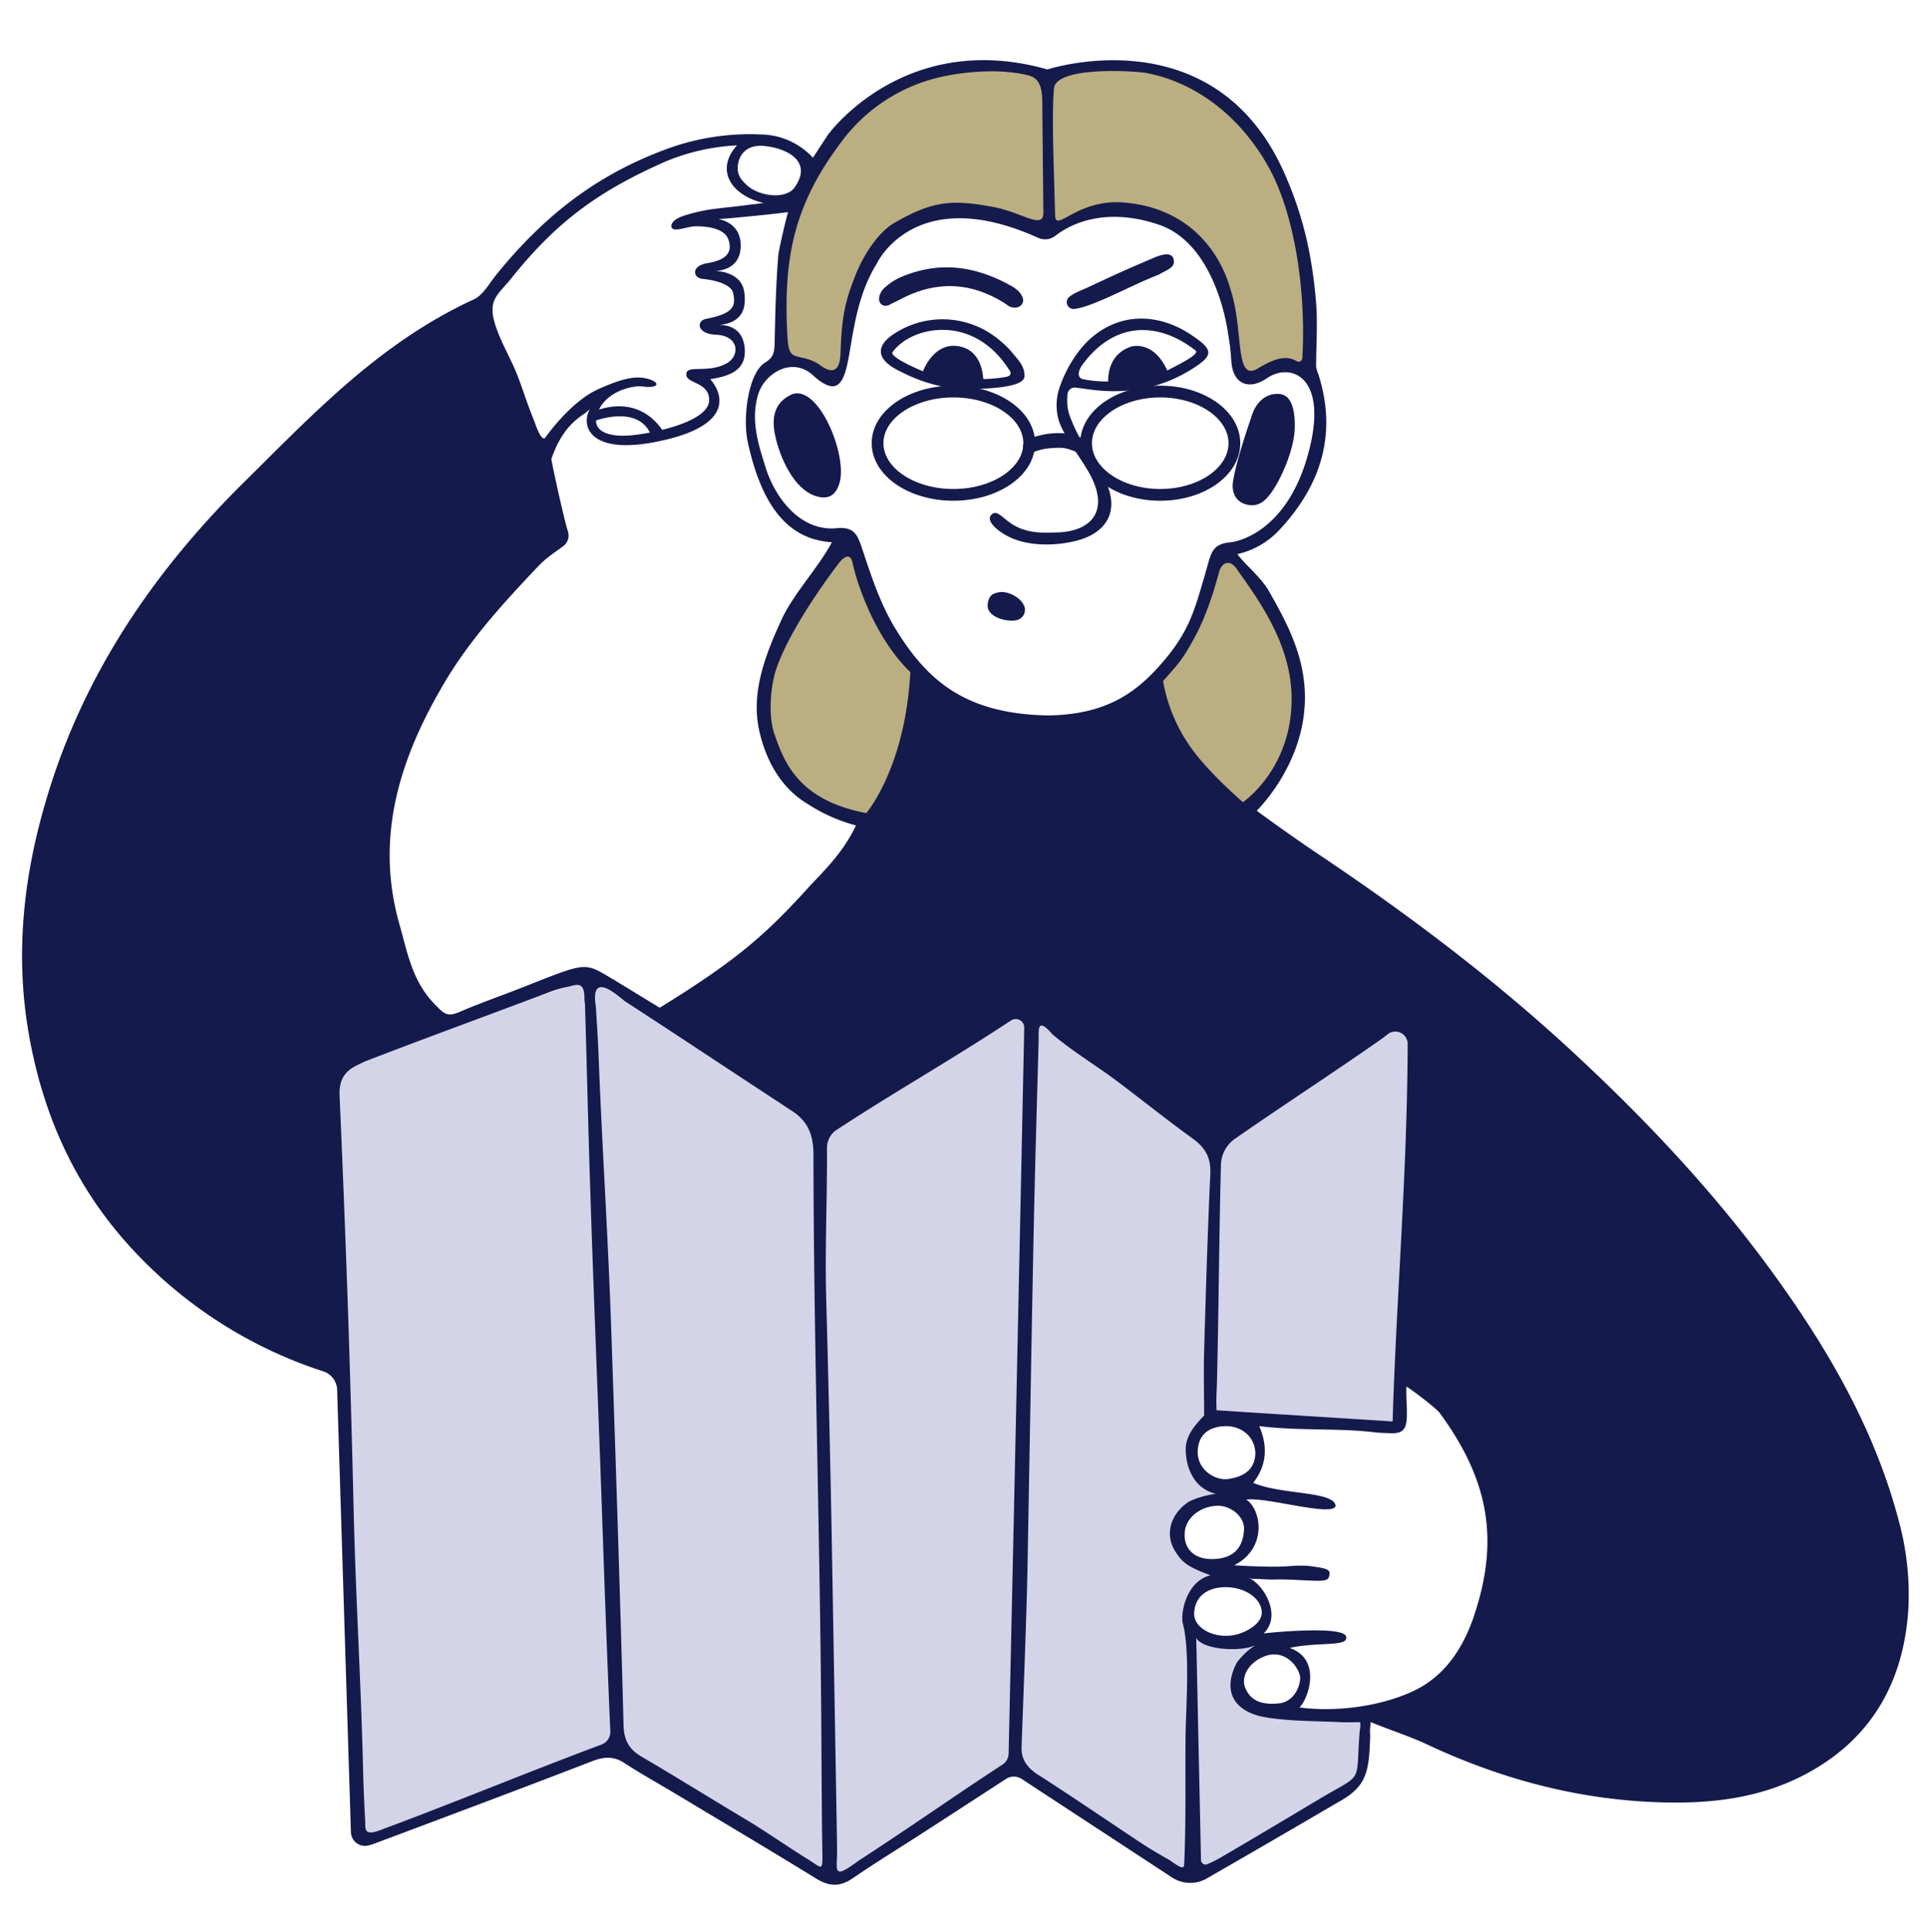 <svg xmlns="http://www.w3.org/2000/svg" viewBox="0 0 656.61 658.29"><defs><style>.ae4ae9f6-4ca8-438b-9bd2-3ab055ed540a{fill:#bbae80;}.f71572cd-c135-4270-bdcb-63604cd9a189{fill:#d3d4e8;}.b09be487-2d24-4816-a432-918401193c0f,.ba723613-f4ce-4080-8a7c-6fd78e7c0a55{fill:#151a4c;}.b56fbbb0-d454-4478-af50-ba61a45ad266,.fe371aab-85ea-4db6-b766-740674feb9e2{fill:none;}.e4d08592-69a1-4ec4-a5b3-02aa20d4218d{fill:#141a4d;stroke:#171a4d;stroke-width:2px;}.b09be487-2d24-4816-a432-918401193c0f,.b56fbbb0-d454-4478-af50-ba61a45ad266,.e4d08592-69a1-4ec4-a5b3-02aa20d4218d{stroke-miterlimit:10;}.b09be487-2d24-4816-a432-918401193c0f,.b56fbbb0-d454-4478-af50-ba61a45ad266{stroke:#151a4c;}.b56fbbb0-d454-4478-af50-ba61a45ad266{stroke-width:4px;}.b09be487-2d24-4816-a432-918401193c0f{stroke-width:3px;}</style></defs><g id="b0390a25-9fbd-4200-b245-86a74364ae64" data-name="Layer 2"><polygon class="ae4ae9f6-4ca8-438b-9bd2-3ab055ed540a" points="287.13 184.44 273.24 203.96 264.61 221.61 260.1 241.13 258.71 248.94 266.86 261.4 272.87 268.91 284.88 277.17 295.19 277.03 319.42 280.17 314.54 228.37 302.52 215.23 294.64 194.96 294.29 188.48 287.13 184.44"/><path class="ae4ae9f6-4ca8-438b-9bd2-3ab055ed540a" d="M415.14,189.32l-4.5,14.27a56.78,56.78,0,0,1-15.39,25.9h0L390,248.26l24,29.66,8.26-.38,10.13-10.13,8.26-15.77,1.88-21.77L438,213.35l-11.26-16.89Z"/></g><g id="eab051b5-9e01-4513-81bd-57aa04ed08b1" data-name="Layer 1"><polygon class="f71572cd-c135-4270-bdcb-63604cd9a189" points="193.21 336.25 141.69 352.56 102.58 367.51 92.22 384.77 117.87 468.13 122.39 627.14 209.34 594.99 284.62 639.29 347.36 600.22 405.08 640.49 462.17 608.47 466.79 583.15 450.28 584.81 427.72 580.96 422.76 572.7 427.09 559.09 411.2 559.49 403.03 553.07 412.47 536.65 402.71 531.23 401.3 521.52 408.45 513.81 420.56 508.31 406.95 503.95 405.7 491.25 416.2 480.5 474.53 484.28 480.55 469.78 490.45 343.75 351.21 334.4 275.82 374.57 203.17 332.75 193.21 336.25"/><path class="ae4ae9f6-4ca8-438b-9bd2-3ab055ed540a" d="M356,23.85s19.49-3.71,29.7-1.86,33.41,10.22,41.76,23.2,19.49,45,19.49,78l-2.32,3.24-8.35-2.32-8.82,3.71h-4.18l-.92-9.75-4.18-20.41-9.28-15.31L395,74.63l-13-4.38-17.16,4.38L356,79.07l-10.21-2.32-12.53-6.5-13.92-.47L305,77.22s-10.67,9.28-12.52,23.2-4.65,21.34-6.5,27.37-8.36-2.31-8.36-2.31l-10.67-4.18V87.89l6.5-21.81L279,54.48s8.81-19.5,23.2-24.14,17.17-8.87,53.83-6.49"/><path class="ba723613-f4ce-4080-8a7c-6fd78e7c0a55" d="M441.19,145.18c.06,6.75-3.9,16.67-7.75,22.28-2.18,3.19-4.75,5.53-8.86,4.38-3.88-1.08-4.95-4.55-4.45-7.83,1-6.41,4.43-16.59,6.5-22.7,1.32-3.88,4.31-7.45,9.29-7.1,3.6.25,5.32,4.19,5.27,11"/><path class="ba723613-f4ce-4080-8a7c-6fd78e7c0a55" d="M270.07,134.25c9-3,18.75,20.85,16,30.25-1.25,4.32-3.86,5.84-8.13,4.49-7.69-2.43-12.29-13.6-13.76-20.38-1.27-5.8-.76-11.49,5.86-14.36"/><path class="ba723613-f4ce-4080-8a7c-6fd78e7c0a55" d="M365.93,105.26a2.32,2.32,0,0,1-1.71-4c1.72-1.52,4.8-2.57,6.63-3.44,8.55-4,12.33-5.74,21-9.43,1.6-.67,6.91-3.35,8-.31.78,3-1.56,3.5-5.06,5.5l-.29.14c-8.11,3-22.32,11-28.6,11.55"/><path class="ba723613-f4ce-4080-8a7c-6fd78e7c0a55" d="M349,206.48a3.55,3.55,0,0,1-2.16,4.66,5.92,5.92,0,0,1-2.17.29c-3.7,0-8.41-1.94-8.13-5.38s2-3.9,3.89-4.29c3-.5,7.38,1.74,8.57,4.72"/><path class="ba723613-f4ce-4080-8a7c-6fd78e7c0a55" d="M360.85,132.62a18.62,18.62,0,0,0-.32,9.74c1.26,5.24,7,12.64,10.11,17.93,8.16,13.79,1,20.67-10,21.08-5.52.21-11.53.49-16.95-3.63-2.73-2.05-4.14-3.89-5.77-2.48-2.44,2.11,2.38,6.1,6.67,8,6.6,2.89,15.23,2.69,22,1,10.9-2.7,15-10.62,9.92-20.7-3.09-6.15-8.3-12.78-10.9-19.14-1.07-2.6-2.29-4.87-1.89-9.85a2.48,2.48,0,0,1,2.69-2.53c1.48.2,2.5.3,3.78.49,12.57,1.89,24.48.27,35.49-6.51,8.23-5.07,7.92-6.87-.25-12.25-10-6.49-22.82-7.89-33.51,1.27C366.17,120,362.34,127.72,360.85,132.62Zm24.64-14.56c-5.63,1.82-7.91,6.5-7.91,11.91a43.66,43.66,0,0,1-8.09-.69c-3.72-.56-.89-4.72-.89-4.72,11.27-15.62,26.47-14.76,38.75-5.18,1.41,1.19-4.11,4-9.62,6.84C393,115.72,385.49,118.06,385.49,118.06Z"/><path class="ba723613-f4ce-4080-8a7c-6fd78e7c0a55" d="M344.28,119.38a35.73,35.73,0,0,0-4.94-4.46,30,30,0,0,0-34-1.64c-6.87,4.14-7,8.76.07,12.56,8.32,4.45,17.24,7.4,29.14,6.6,0,0,1.82-.1,3.08-.19,4.42-.31,11.05-1.18,11.43-3.81C349.33,124.67,346.8,122.5,344.28,119.38Zm-29.77,7.12c-6.46-2.76-11.65-5.54-10.22-6.75,6.63-8.81,27.38-12.86,39.5,6.14,0,0,1.8,2-1.11,2.54a53.33,53.33,0,0,1-7.63.71c-.28-4-1.84-10.17-8.58-11.21C318,116.63,314.51,126.5,314.51,126.5Z"/><path class="ba723613-f4ce-4080-8a7c-6fd78e7c0a55" d="M356.93,23.66C307.9,9.77,282,46.08,282,46.08L277,53.73a24.61,24.61,0,0,0-17.55-7.92,82.26,82.26,0,0,0-32,4.85C203.2,59.54,185.34,73.57,169.1,93.6c-2.42,3-4.53,7-7.73,8.44-16.29,7.47-30.67,17.77-44,29.41-12,10.45-23.1,21.85-34.4,33-30.77,30.47-54.52,65.43-67,107.27C8,298.21,5,325.12,9.88,352.62,14.8,380.5,26.07,405.23,45.5,426a152.44,152.44,0,0,0,64.63,41.18,6.84,6.84,0,0,1,4.75,6.26c1.55,50,3.11,100,4.69,150.74a4.81,4.81,0,0,0,6,4.52c.76-.21,1.47-.43,2.16-.68,24.71-9.27,49.42-18.51,74-28,4-1.53,7.24-1.84,10.93.55,5.53,3.59,11.3,6.81,17,10.21,16.2,9.73,32.46,19.36,48.55,29.27,4.42,2.72,8.09,2.76,12.39-.19,7.92-5.43,16.13-10.44,24.19-15.66,9.37-6.05,18.72-12.13,28-18.16a4.88,4.88,0,0,1,5.33,0l51.08,33.46a11.32,11.32,0,0,0,11.64.65l.11-.06q22.63-13,45.14-26.2c9.88-5.4,10.36-10.51,10.8-22.48a20.11,20.11,0,0,1,.19-4.73c6.22,2.58,13.45,4.9,19.06,7.55,25.57,12,52.29,19.11,80.67,19.81,16.47.41,32.34-1.45,47.23-9,22.72-11.55,34.43-30.92,36.18-56.33a94.63,94.63,0,0,0-3.11-30.18c-8-30.61-23.28-57.31-41.3-82.48-20.17-28.17-43.69-53.31-69.05-76.87-27.35-25.43-57-47.74-88-68.5-6.65-4.46-14.62-10.12-20.55-14.48,0,0,16.12-15.48,16.43-37.93.19-14.1-5.75-25.52-12.33-37-2.63-4.58-8.27-9.16-10.7-12.49a28,28,0,0,0,14.58-8.52c14-15.1,19.52-32.57,13-52.86a9.26,9.26,0,0,1-.73-2.54c0-7.4.58-14.86-.05-22.21-1.34-15.63-4.29-28.91-10.6-43.29C413.94,4.84,356.93,23.66,356.93,23.66ZM470.68,354c.59-.42,1.32-1,2.17-1.67a4.2,4.2,0,0,1,6.8,3.28c-.1,43.52-3.91,87.39-5.12,128.64-19.58-1.27-40.23-2.53-60-3.82a75.89,75.89,0,0,1,.09-7.79c.65-25.21.73-50,1.39-75.18a11.26,11.26,0,0,1,5.17-9.77C437.16,376.57,454.69,365.2,470.68,354ZM418.33,503.88c-3.85.51-9.74-2.6-10.21-8.54-.18-7,4.2-9.12,8.73-9.46,4.86-.37,10.39,2.41,10.9,8.85C427.8,501.47,422.56,503.32,418.33,503.88Zm5.57,17.26c-.37,5.76-3.14,9.86-10.74,10-7.27.1-10.34-4.66-9.31-10.25,1.36-5.54,7.15-8,11.33-7.9C419.59,513.07,424.13,516.76,423.9,521.14ZM440,241.53c-1.49,21.67-16.48,31.75-16.48,31.75s-11.06-9.48-17.21-17.88a55.47,55.47,0,0,1-10-23.38c5.46-6.12,6.73-7.5,10.78-14.91,4.37-8,7.13-17.9,8.3-22.23,1-3.63,4.08-4.52,6.52-.28C432.46,209.06,441.21,223.78,440,241.53ZM359.12,30.44c0-7.44,23.86-6.56,31-5.66,16.5,2.93,32.14,14.19,42.13,32.11,8.82,15.82,12.84,42,11.51,65.15a1.27,1.27,0,0,1-2,.95c-3.68-2.15-7.91-.63-12.87,2.37-8.38,5.34-5-12.46-9.5-26.44C415.75,85.74,405.08,70.8,383,69c-16.23-1.32-23.33,10.6-23.48,4.29C359,54.82,358.37,38.79,359.12,30.44ZM353.69,81a5.73,5.73,0,0,0,5.92-.67c5-3.92,16.85-10,35.24-3.79,20,6.75,23.6,37.14,23.6,37.14a77.28,77.28,0,0,1,1.13,9.63c.63,7.62,6,9.71,12.15,5.52,7.9-5.36,20.19-.79,14.78,22.75-7.16,31.14-26.9,33.12-26.9,33.12-6.9.56-6.92,3.84-8.84,10.4-3.88,13.34-5.64,20.16-14.9,30.84s-19.64,17.5-38.69,17.79C328.8,243.24,315.87,231.8,305,214c-4.76-7.8-7.8-16.78-10.72-25.54-1.88-5.61-2.58-8.86-8.55-8.58-12.68,1.62-21.74-10-25.13-21.49-1.61-5.47-5.25-15.1-2.1-24.48,2.27-6.8,11.75-12.82,18.95-5.65,8.5,7.37,10.4,1.59,12.12-8.69s3.4-20.45,9.19-29.77C298.77,89.82,311.56,62,353.69,81ZM295.19,277c-23.35-4.41-28.05-17.57-31.34-27-2-5.64-1.54-15.83.77-22.43,5.37-15.32,21-35.42,21-35.42s3.86-5.56,4.94-.19,7,24.81,19.62,37C308.48,261.59,295.19,277,295.19,277ZM286.86,48.1a58.08,58.08,0,0,1,36.22-22.39c8.28-1.54,17.8-2.05,25.83-.37,3.23.67,6.28,1.29,6.24,9.65l.36,37.19c.23,6.37-7,.23-17-1.65-14.18-2.66-20.81-2.1-33.75,5.4-5.43,3.15-10.23,10.49-13,17.19-4.1,10-4.89,15.4-5.34,26.55-.09,2.44-.16,9.75-7,4.73a12.59,12.59,0,0,0-3.28-1.74c-5.66-2-7.36,0-7.83-8C266.8,87.51,270.66,69.55,286.86,48.1Zm-35.32,7.47c1-4.57,4.56-6.29,9-5.83,7.56.78,16.09,5.1,10.62,13.5-2.69,5-12.44,3.78-16.66-.15C252.76,61.46,250.71,59.47,251.54,55.57Zm-.44-6c-7.51,8.31-2,17,9.1,19.58-3.46.41-1.3.27-4.14.49-5.52.81-7.54.84-14.17,1.73a64.13,64.13,0,0,0-7.69,1.75c-1.44.47-5.34,1.52-5.44,3.91.17,2.41,4.52.36,7.8.09,0,0,9.77-.58,11.59,4.37s-1.43,7.24-7.07,8.15-5.09,5-1.66,5.37c5.36.54,9.82,2.22,10.38,4.8.94,4.3.42,7-9.31,8.84-3.13.6-3.28,5.1,3.53,5.39,7.93.34,8.28,7.35,3.32,9.89-6.69,3.44-13.91,0-13.47,3.91.33,2.87,7.6,2.34,7.78,8.28.23,7.91-20.9,11.79-27.13,12.24-7.88.56-13.21-1.73-10.88-7.81,2.93-7.63,12.46-9.23,15-8.91,6.2.78,6.2-1.32,2.6-2.44-3.87-1.2-8.13-.81-17.47,3.42-9.67,4.39-18,16.53-18,16.53-1.46,1.35-3.37-4.83-4.11-6.66-2.6-6.37-4.49-13.15-6.93-18.29-.78-1.62-1.57-3.28-2.33-4.84-8.2-16.83-4-17.29,1.77-24.47C189.61,75.59,203.75,65.17,226.84,55A72.35,72.35,0,0,1,251.1,49.53ZM204.94,594.34c-24.91,9.28-50.47,19.92-75.64,29.24-5.5,2-4.73-.76-4.86-3.18-.29-5.06-.6-12.16-.71-16.84-.66-29.12-2.52-59.31-3.21-88.42q-.76-32.4-1.81-64.77-1.3-38.56-3-77.1c-.22-4.86,1.39-8.09,5.6-10.19,1.34-.67,2.69-1.34,4.08-1.87,19.87-7.68,42.43-15.88,62.35-23.43a39.34,39.34,0,0,1,5.46-1.53c2.79-.61,6.06-2.51,5.95,4.09,0,.69.17,1.34.19,2,.65,21.9,1.13,43.8,1.87,65.7,1,30.84,2.27,61.67,3.39,92.51.68,18.59,1.28,37.19,2,55.78.4,10.46.91,23.33,1.36,33.5A4.61,4.61,0,0,1,204.94,594.34Zm70.34,39.07c-6.33-3.91-15.15-10-21.1-13.54-11.34-6.75-24.08-14.7-35.47-21.36-4.29-2.51-6.1-5.51-6.24-10.77-1.17-44.7-2.68-90.5-4.21-135.19-1.07-31.49-3-59.91-4.24-91.4-.28-6.83-.28-7.11-1-18.31-2.1-13.09,8.49-2.67,10.06-1.65,18.38,11.92,34.76,22.87,53.1,34.84,1,.66,2,1.37,3,2,5.81,3.49,8,8.13,8,15.35.07,65.18,2.28,130.51,2.68,195.7.07,12.09.15,28.88.35,41.93C280.31,637.83,280.19,636.44,275.28,633.41ZM217,130.32c-7.27.14-16.07,5.36-17,12-.74,5.48,4.47,12.25,24.56,8C256.08,143.7,242,129.18,242,129.18c5.59-.93,12.35-2.45,11.77-10.36-.71-9.63-10.11-8-10.11-8,8.78-.37,10.89-5,9.91-11.48-1.1-7.16-10.18-7.05-10.18-7.05s8.91.41,9-8.5c.08-11.71-14.84-9.49-14.84-9.49,1.28,0,1,1,12.7-.1,12.9-1.18,18.26-1.93,18.26-1.93-.93,3.34-3.2,13-3.35,15-.74,10.12-.92,16.69-1.15,26.83-.13,5.61.1,7.17-3.12,9.31-5.9,3.28-7.87,18.84-6.13,27,5.1,23.8,15,33.47,28.7,34.32-4.72,8.87-13,17.35-17.2,26.47-5.51,12-10.44,24.72-7.55,37.73,2.25,10.14,7.47,19.63,16.49,24.95a56.72,56.72,0,0,0,16.46,7.33c-4.53,9.6-11.55,16.09-16,20.94-14.52,16-24.27,24.78-50.87,41.16l-15-9.16c-11.22-6.51-8.62-6.85-33,2.72-5.9,2.31-13.88,5.13-19.7,7.67-4.74,2.07-5.61,1.1-9.42-2.92-7.28-7.67-8.93-17.44-11.57-26.76-8.49-29.89.25-56.82,15.39-82.37,8.77-14.79,20.34-27.41,32.12-39.8,2.24-2.36,5-4.22,8.25-6.58a4.55,4.55,0,0,0,1.65-5.1c-1-3-4.32-17.6-5.65-24.56,4-12,10.49-14.7,12-16.08C205.67,135,217,130.32,217,130.32ZM343.68,597.4a4.58,4.58,0,0,1-2.07,3.75c-15.68,10.19-31.67,21.5-49.16,32.82-8.58,6.36-7.33,3.6-7.22-2.66,0-1.95-.06-5.58-.09-7.19q-.9-53.05-1.84-106.11-.75-38.24-1.8-76.48c-.43-16.56.4-33.53.28-50.63a7.6,7.6,0,0,1,2.68-5.58c19.75-13,39.18-23.91,60.06-37.69A2.9,2.9,0,0,1,349,350.1Q346.42,474.44,343.68,597.4Zm68.79-60.75c-8.65,2.23-10.23,13.53-9.44,16.42,2.6,9.53,1,29.48.93,39-.14,15.29.2,26.67-.41,42,0,.46-.06.92-.11,1.44-.19,1.93-3.66-1.09-5.34-2.06-3.12-1.79-5.9-3.37-8.56-5.12-12-7.92-23.9-16.08-36-23.84-3.53-2.27-5.59-5.2-5.45-9.18.6-17.09,1.39-36.53,1.85-53.62.15-5.68.24-11.38.34-17.06.64-34.83,1.21-69.65,1.92-104.48.45-21.9,1.11-43.79,1.71-65.69v-.83c.08-2.29-.65-7.52,4.61-1.34,7.08,6,15.3,10.89,22.18,16.08,8.59,6.47,17,13.22,25.71,19.51,4.28,3.09,6.25,6.56,6,12-.93,20.08-1.53,40.19-2.11,60.28-.22,7.51,0,15,0,22.08-5.85,5.92-6.61,9.3-6.15,13.57A17.2,17.2,0,0,0,407,504a12.19,12.19,0,0,0,7.32,4.91c-4.1.52-8.27,2-9.69,3-5.81,4.09-7.92,10.94-4,16.89C402.89,532.19,404.43,533.73,412.47,536.65Zm-5.54,12.47c.82-8.83,10.48-9.14,15-7.84,4.27,1.12,7.77,4.1,8,7.8s-4.42,6.51-8,7.59C414.78,558.85,406.31,555,406.93,549.12Zm24.95,14.81c6.87-1.86,11.25,5,11.14,7.89-.13,3.13-2.23,7.7-6.87,8.44-6.31.74-10-1-11.69-4.92C422.6,571.63,425.2,566,431.88,563.93Zm31.43,25.81c-1.49,18.8,1.74,13.86-14.2,23.41q-16.56,9.93-33.22,19.7a47.3,47.3,0,0,1-4.45,2.22,1.56,1.56,0,0,1-2.21-1.41l-1.62-75.6c2.6,4.22,15.55,4.66,20.05,2.46a24.63,24.63,0,0,0-6.17,5.82c-5.18,9.79-1.09,17,10.19,18.78,8.22,1.31,16.66,1.14,25,1.58,2,.11,4.89,0,6.72,0C463.73,587.36,463.33,589.52,463.31,589.74Zm38.87-39c-3.63,10.67-9.83,20.21-20.26,25.2-11.1,5.31-26.42,7.44-39.12,5.74,2.85-2.69,7.9-16.35-3.37-20.28,10-2.15,19.91-.3,19.27-3.7-.1-3.84-23.8-1.77-28.12-1.24,6.5-6.31-.37-17-5-18.84l1.11.28c.88-.12,6,.32,8.26.18,3.81-.09,9.56.37,14.2.47,3.35-.1,3.7-.56,3.9-2.51s-4.41-2.06-5.75-2.41c-4.45-.56-6.93-.05-10.85.07-4.49.14-12.57-.18-15.91-.47,11.36-5.7,9.35-18.93,4.11-22.35,6.88-.95,28.88,5.84,30.44,2.27,0-5.23-18.77-3.86-28.06-8,4.34-5.58,5.22-11.89,2.05-19.3,13.6,1.67,26.74.6,39.16,2.09,1.78.22,3.59.24,5.38.32,4.38.18,5.67-1.22,5.76-5.94.06-3.21-.19-4.64-.19-10,2.74,1.75,10.25,7.48,11.45,9.12C506.76,503.52,511.29,523.91,502.18,550.69Z"/><polyline class="fe371aab-85ea-4db6-b766-740674feb9e2" points="7.54 19.93 7.54 642.1 650.45 642.1 650.45 19.93"/><path class="e4d08592-69a1-4ec4-a5b3-02aa20d4218d" d="M300.83,102.75c-.83-1,.23-3,1-3.72a18.74,18.74,0,0,1,5.32-3.61c13.1-5.67,25.24-3.75,37.2,3a12,12,0,0,1,2.06,1.56c.77.88,1.74,2.23.89,3.22s-2.69.56-3.38,0a21.9,21.9,0,0,0-1.95-1.29Q324.88,91.66,307,100.74c-1.24.63-2.48,1.27-3.75,1.85C303,102.74,301.66,103.74,300.83,102.75Z"/><path class="ba723613-f4ce-4080-8a7c-6fd78e7c0a55" d="M202,143.62s14.76-6,19.55,3.91l4.56-.24s-6.74-13.24-23.15-7.39Z"/></g><g id="ba7ee25c-40b9-44e8-9977-73ccc2b2ab3a" data-name="Layer 3"><ellipse class="b56fbbb0-d454-4478-af50-ba61a45ad266" cx="324.86" cy="150.99" rx="25.84" ry="17.6"/><ellipse class="b56fbbb0-d454-4478-af50-ba61a45ad266" cx="395.34" cy="150.99" rx="25.27" ry="17.6"/><path class="b09be487-2d24-4816-a432-918401193c0f" d="M352.18,152.42a20.68,20.68,0,0,1,6.34-1.27c4.82-.36,5.83.39,8.36,1.23s2.83-.92,1.32-1.65-6.24-3-14.84-.61a10.55,10.55,0,0,0-2,.74,3.93,3.93,0,0,0-.87.46C349.84,151.76,349.8,153.38,352.18,152.42Z"/></g></svg>